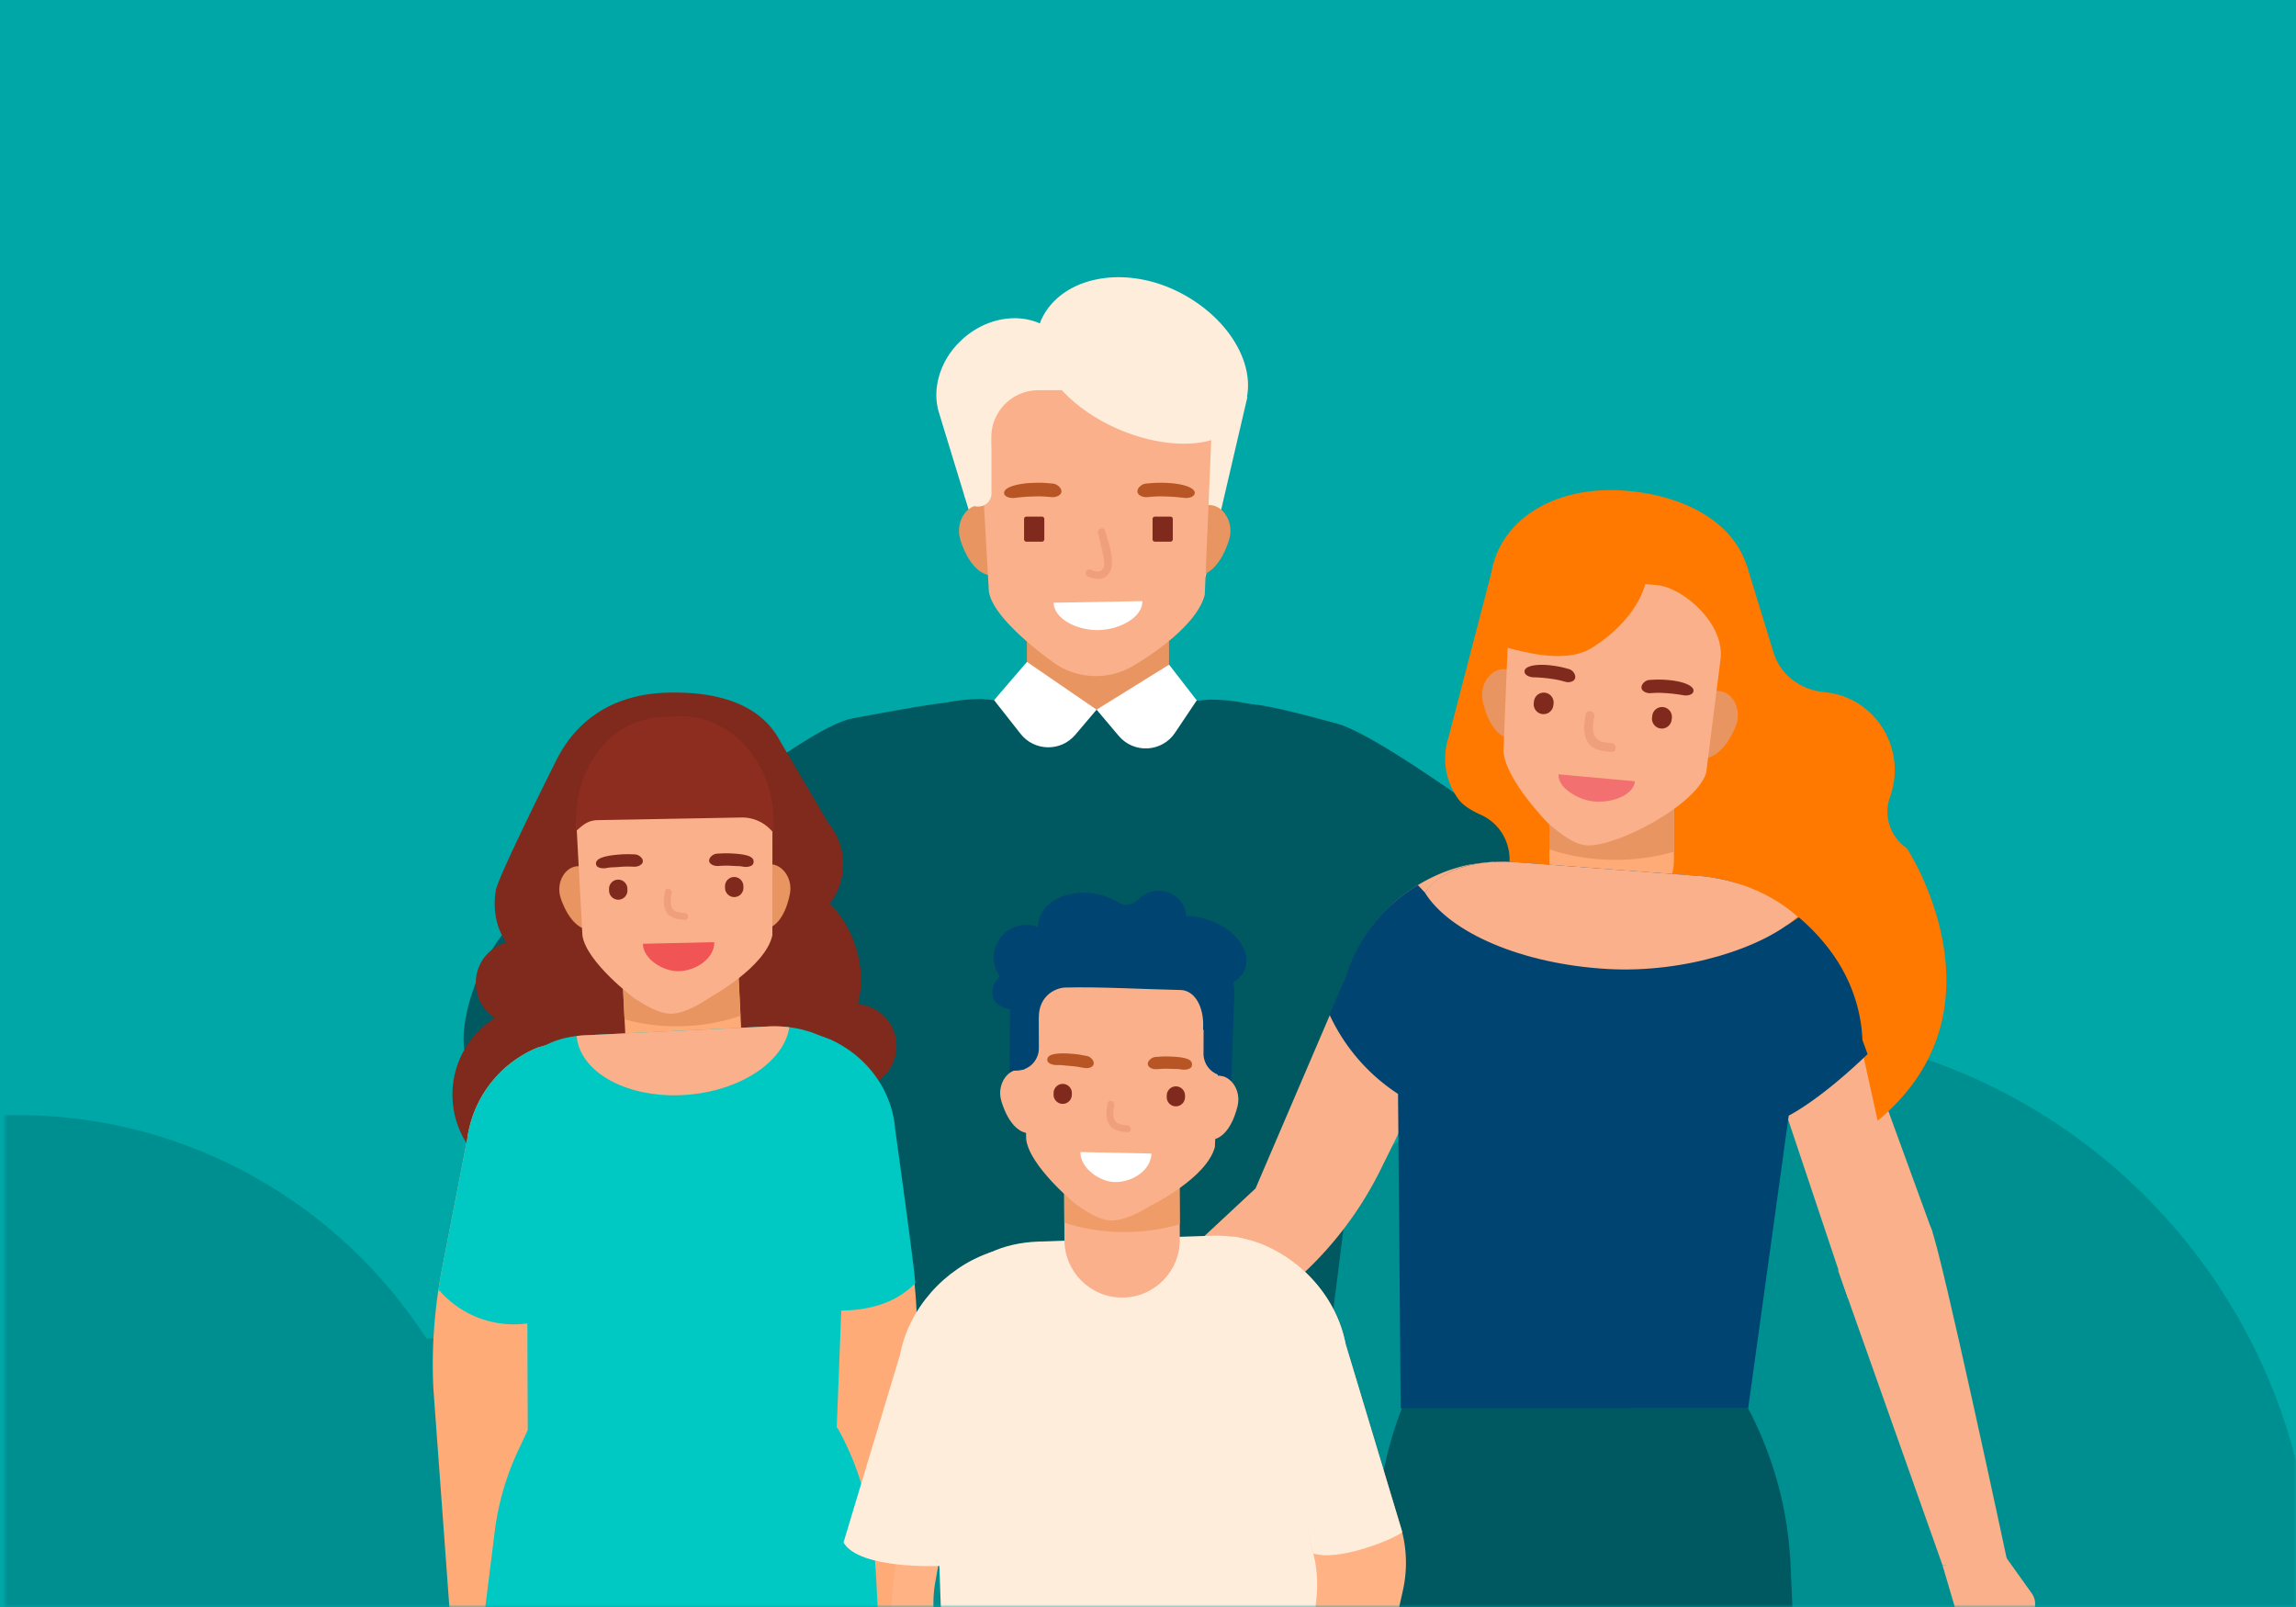 <svg xmlns="http://www.w3.org/2000/svg" xmlns:xlink="http://www.w3.org/1999/xlink" width="450" height="315" viewBox="0 0 450 315">
    <rect x="0" y="0" width="450" height="315" fill="#333333" stroke="none"/>
    <defs>
        <path id="a" d="M0 0h450v315H0z"/>
        <path id="c" d="M0 0h450v113.943H0z"/>
    </defs>
    <g fill="none" fill-rule="evenodd">
        <mask id="b" fill="#fff">
            <use xlink:href="#a"/>
        </mask>
        <use fill="#00A7A7" xlink:href="#a"/>
        <g mask="url(#b)">
            <path fill="#00A7A7" d="M21 315.505h423.872V33H21z"/>
            <g transform="translate(1 201.563)">
                <mask id="d" fill="#fff">
                    <use xlink:href="#c"/>
                </mask>
                <path fill="#005960" fill-opacity=".3" d="M340.02 0c-48.444 0-89.73 30.666-105.534 73.659-3.808-.39-7.67-.591-11.58-.591-28.909 0-55.265 10.923-75.182 28.865-11.897-24.11-36.564-40.774-65.163-41.151-17.03-26.344-46.644-43.781-80.33-43.781-52.803 0-95.609 42.835-95.609 95.676 0 52.84 42.806 95.675 95.608 95.675 15.232 0 29.629-3.57 42.41-9.911 10.86 6.301 23.475 9.911 36.932 9.911 10.725 0 20.913-2.294 30.107-6.413 7.924 54.367 54.7 96.12 111.226 96.12 48.445 0 89.731-30.666 105.535-73.658 3.807.39 7.67.59 11.58.59 62.086 0 112.416-50.365 112.416-112.495S402.106 0 340.02 0" mask="url(#d)"/>
            </g>
            <path fill="#005960" d="M226.244 147.417l5.682-3.146c11.608-6.204 5.062-9.246 30.112-2.438 9.59 2.607 42.833 28.007 42.833 28.007s35.248-2.2 44.966-2.748c8.832-.498 20.066 15.147 11.654 19.764l-17.24 4.625-87.214-5.834-30.793-38.23zM203.963 147.173l-5.682-3.146c-11.608-6.204 1.296-9.262-31.215-3.21-9.77 1.82-41.73 28.779-41.73 28.779s-9.946 9.463-19.664 8.916c-8.832-.498-20.295 27.397-11.883 32.014l10.449-19.29 99.725-44.063z"/>
            <path fill="#E89561" d="M201.263 149.722h27.861V119.73h-27.861z"/>
            <path fill="#FFEDDC" d="M208.171 80.294c1.597 1.74 3.536 3.306 5.74 4.632l-8.466-1.108a16.15 16.15 0 0 0 2.726-3.524m22.033-23.45c-10.646-4.94-22.335-2.341-26.11 5.804-.114.247-.193.502-.29.753-4.511-2.022-10.458-1.048-14.968 2.908-4.587 4.024-6.31 9.926-4.761 14.711-.015-.002 9.519 31.113 9.519 31.113l15.844-3.465 26.835 4.403 8.213-35.273-.096.028c1.46-7.657-4.688-16.574-14.186-20.982"/>
            <path fill="#E89561" d="M197.988 112.762l-3.48.019c-4.376.017-6.308-7.038-6.308-7.038-1.006-3.338 1.168-6.9 4.115-6.742l4.743-.006.93 13.767zM231.124 112.762l3.48.019c4.375.017 6.307-7.038 6.307-7.038 1.006-3.338-1.168-6.9-4.115-6.742l-4.743-.006-.93 13.767z"/>
            <path fill="#FAB08A" d="M215.193 69.197c-7.758 0-16.192 3.32-20.15 8.411-3.34 4.298-2.825 10.481-2.802 10.68l1.566 27.598c.763 5.797 13.16 14.32 13.16 14.32a14.35 14.35 0 0 0 15.631 0s11.88-6.822 13.53-13.658l1.51-36.199c.328-1.703-8.14-11.152-22.445-11.152"/>
            <path fill="#7F2A1C" d="M204.208 106.179h-3.03a.47.47 0 0 1-.468-.469v-3.977a.47.47 0 0 1 .468-.47h3.03a.47.47 0 0 1 .468.47v3.977a.47.47 0 0 1-.468.469"/>
            <path fill="#005960" d="M258.606 278.309l-88.636.882-11.887-107.493c0-19.114 15.215-34.683 34.315-34.683l22.525 2.091 22.267-1.974c19.1 0 34.842 15.378 34.842 34.491L258.606 278.31z"/>
            <path fill="#7F2A1C" d="M229.394 106.179h-3.03a.47.47 0 0 1-.468-.469v-3.977a.47.47 0 0 1 .468-.47h3.03a.47.47 0 0 1 .468.47v3.977a.47.47 0 0 1-.468.469"/>
            <path fill="#B75624" d="M232.363 97.619c-.073 0-.147-.004-.221-.014a36.667 36.667 0 0 0-3.86-.293c-1.459-.036-1.94-.006-3.387.133-.817.078-1.871-.296-1.961-1.027-.09-.73.804-1.541 1.633-1.62 1.583-.152 2.206-.197 3.794-.15 3.455.105 5.992.96 5.793 2.081-.118.661-1.054.89-1.791.89M198.597 97.619c.073 0 .147-.004.221-.014a36.578 36.578 0 0 1 3.86-.293c1.459-.036 1.94-.006 3.387.133.817.078 1.871-.297 1.961-1.027.09-.731-.804-1.541-1.633-1.62-1.583-.152-2.206-.197-3.794-.15-3.455.105-5.992.96-5.793 2.081.117.661 1.054.89 1.79.89"/>
            <path fill="#FFEDDC" d="M228.667 61.315c-10.646-4.94-21.6-3.93-24.465 2.256-.779 1.68-.86 3.57-.383 5.529-2.715.218-5.77 1.224-8.68 3.022-6.546 4.046-9.864 10.548-7.411 14.523a5.332 5.332 0 0 0 1.302 1.418v8.678a2.55 2.55 0 0 0 2.542 2.545h.204a2.55 2.55 0 0 0 2.543-2.545v-8.996c0-.094-.018-.184-.028-.276v-1.763c0-5.09 4.123-9.215 9.209-9.215h4.62c2.545 2.754 6.02 5.3 10.167 7.224 10.646 4.94 22.152 4.238 25.018-1.948 2.866-6.186-3.992-15.512-14.638-20.452"/>
            <path fill="#FFF" d="M214.924 139.106l-4.183 4.934c-2.832 3.34-8.013 3.244-10.72-.199l-5.187-6.6 6.44-7.496 13.65 9.361zM214.924 139.106l4.341 5.141c2.97 3.517 8.478 3.21 11.038-.615l4.25-6.348-5.423-7.003-14.206 8.825z"/>
            <path fill="#7F2A1C" d="M133.43 180.916c-1.74-1.908-3.837-3.468-6.215-4.518l.782-.27c1.136.104 2.298.165 3.51.13 3.455-.1 6.635-.772 9.467-1.891a12.671 12.671 0 0 0 3.163 4.416 15.086 15.086 0 0 0-1.254 3.476c-3.01-1.821-6.363-2.419-9.453-1.343zm-6.23-4.867l.006.345a17.76 17.76 0 0 0-1.482-.57c.485.086.975.164 1.476.225zm-10.518-3.853c1.788 1.235 3.827 2.218 6.077 2.914a17.754 17.754 0 0 0-2.703-.228c-2.28 0-4.452.446-6.454 1.23a15.639 15.639 0 0 0-.144-4.347l3.224.431zm51.44 24.632c.955-3.496.846-7.651-.586-11.771-1.104-3.177-2.839-5.883-4.91-7.945a12.59 12.59 0 0 0 2.63-7.703c0-3.072-1.096-5.887-2.915-8.08l-9.474-16.105c-3.83-7.255-12.29-9.731-22.108-9.447-10.701.309-17.884 5.432-21.794 13.405-.029-.007-11.296 22.592-11.764 25.25-.71 4.04.205 7.848 2.067 10.287-3.468.976-6.013 4.155-6.013 7.937a8.242 8.242 0 0 0 3.719 6.892c-4.98 3.149-8.295 8.69-8.295 15.02 0 9.815 7.952 17.773 17.76 17.773 9.81 0 17.761-7.958 17.761-17.773 0-1.556-.22-3.057-.596-4.496a17.629 17.629 0 0 0 6.743-2.949c3.788 4.848 9.277 7.234 14.116 5.55 3.693-1.284 6.219-4.663 7.193-8.925 2.414 1.46 5.044 2.119 7.587 1.77.246 4.335 3.827 7.779 8.221 7.779 4.554 0 8.245-3.695 8.245-8.251a8.244 8.244 0 0 0-7.587-8.218z"/>
            <path fill="#FFB385" d="M195.457 381.957l-1.49-5.584-3.184-11.048-7.528-47.04a24.837 24.837 0 0 1 .131-8.599l10.877-61.125s-1.921-1.035-3.397-.404c-8.487 3.62-13.337 12.774-14.538 21.929l-10.323 35.243a24.833 24.833 0 0 0 .26 12.562l14.599 51.468-1.026 8.409 3.175 8.15a4.306 4.306 0 0 0 5.253 2.563l4.27-1.286a4.309 4.309 0 0 0 2.92-5.238"/>
            <path fill="#FAB08A" d="M335.593 175s3.76.512 5.576 1.045c10.438 3.066 19.155 11.694 21.828 22.247l15.764 43.243-16.58 12.945L335.593 175z"/>
            <path fill="#FAB08A" d="M378.512 240.838c2.043 4.845 14.943 65.376 14.943 65.376l-12.726.631-20.473-57.8s16.212-13.052 18.256-8.207"/>
            <path fill="#FAB08A" d="M393.177 305.28l-12.448 1.565 3.465 11.797-1.122 7.69a3.154 3.154 0 0 0 2.978 3.452l7.364.376c1.595.082 3-1.043 3.269-2.618l2.14-12.492a3.676 3.676 0 0 0-.633-2.757l-5.013-7.013z"/>
            <path fill="#005960" d="M355.648 410.289l-4.746-104.176a72.571 72.571 0 0 0-8.274-30.035H319.63l.317-3.304-44.111.674a72.592 72.592 0 0 0-6.023 30.567l2.218 106.52 35.575-.017 5.081-62.118 9.644 62.38 33.316-.491z"/>
            <path fill="#FAE6BB" d="M275.556 243.977l9.561.465 8.676-14.328-14.449-4.024z"/>
            <path fill="#FF7900" d="M309.352 155.412c-.337 0-.667.026-.997.05a13.418 13.418 0 0 0 1.85-6.769c.012-4.816-2.639-9.133-6.54-11.536v-1.665L292.29 112.29l-8.328 32.008a13.917 13.917 0 0 0-.733 4.364c0 3.036 1 5.838 2.69 8.093.862 1.148 2.525 2.152 4.337 2.97 3.518 1.59 5.676 5.09 5.609 8.952l-.002.199c-.019 7.23 5.944 13.361 13.167 13.53 7.597.176 13.81-5.933 13.81-13.495 0-7.455-6.039-13.498-13.488-13.498"/>
            <path fill="#FF7900" d="M362.687 195.554c-10.112 0-18.308-7.296-18.308-16.296 0-.697.065-1.378.16-2.052-2.143 1.246-4.233 2.069-6.08 2.052-10.622-.098-17.668-13.51-17.668-13.51l-8.623-43.049 30.195-11.857 5.273 17.19c1.407 4.41 5.436 7.293 10.097 7.658 6.173.593 11.608 5.106 13.185 11.595.752 3.09.52 6.183-.493 8.94-1.348 3.667.065 7.87 3.305 10.051 0 0 20.783 31.444-5.725 53.398"/>
            <path fill="#FAB08A" d="M292.856 168.908s-3.782.303-5.624.735c-10.592 2.484-19.773 10.616-23.024 21.005l-18.13 42.305-14.858 13.843 14.277 10.558a70.53 70.53 0 0 0 25.078-28.066l16.217-32.795 6.064-27.585z"/>
            <path fill="#FF7900" d="M342.937 119.476c-1.575 10.49-12.72 18.329-27.572 16.977-14.85-1.353-23.678-11.01-23.334-21.612.399-12.29 12.141-19.973 26.992-18.62 14.85 1.352 25.958 9.647 23.914 23.255"/>
            <path fill="#E89561" d="M299.476 145.05l-3.378-.29c-4.247-.37-5.498-7.384-5.498-7.384-.682-3.327 1.742-6.591 4.587-6.178l4.6.415-.311 13.437zM330.087 148.298l3.374.326c4.244.403 6.74-6.271 6.74-6.271 1.27-3.15-.525-6.797-3.398-6.904l-4.6-.423-2.116 13.272z"/>
            <path fill="#FFAB78" d="M315.87 178.671c-6.741 0-12.206-2.74-12.206-9.486v-15.993h24.411v15.356c0 6.746-5.465 10.123-12.205 10.123"/>
            <path fill="#E89561" d="M303.664 166.492c3.863 1.309 8.27 2.056 12.954 2.056 4.093 0 7.965-.582 11.457-1.598v-16.938h-24.411v16.48z"/>
            <path fill="#FAB08A" d="M305.38 112.945c-5.058-.452-9.46 3.416-9.678 8.493l-1.033 25.691c.23 5.691 8.995 14.495 8.995 14.495 2.124 1.672 4.713 3.95 7.412 4.088 5.656.285 21.11-7.657 23.314-14.143l2.786-22.063c1.13-7.149-7.338-14.333-12.348-14.803-7.423-.695-11.99-1.091-19.448-1.758"/>
            <path fill="#7F2A1C" d="M302.29 139.973a1.938 1.938 0 0 1-1.684-2.153l.042-.354a1.938 1.938 0 0 1 2.152-1.685 1.938 1.938 0 0 1 1.684 2.153l-.043.354a1.938 1.938 0 0 1-2.151 1.685M325.475 142.8a1.938 1.938 0 0 1-1.684-2.153l.043-.354a1.938 1.938 0 0 1 2.151-1.686 1.94 1.94 0 0 1 1.685 2.153l-.044.354a1.938 1.938 0 0 1-2.151 1.685"/>
            <path fill="#F37070" d="M312.37 157.094c-3.115-.283-7.135-2.746-6.902-5.313l14.965 1.363c-.233 2.566-4.185 4.304-8.064 3.95"/>
            <path fill="#FFAB78" d="M109.683 204.092l-4.375 1.284a22.598 22.598 0 0 0-13.743 17.962l-4.952 25.518a97.67 97.67 0 0 0-1.675 23.324l3.741 51.085s11.042 2.197 16.507 0l-1.22-12.677-.213-49.03 5.93-57.466zM158.36 202.314l4.296 1.53a22.602 22.602 0 0 1 12.702 18.714l3.496 25.758a97.652 97.652 0 0 1 .349 23.381l-4.037 38.271-1.715 17.282c-5.597 1.831-10.094-15.784-15.425-18.288l2.995-48.938-2.66-57.71z"/>
            <path fill="#E89561" d="M118.897 182.154l-3.156.088c-3.969.105-5.865-6.255-5.865-6.255-.982-3.006.917-6.282 3.593-6.2l4.302-.102 1.126 12.469zM146.742 182.444l3.139-.345c3.945-.441 4.953-7 4.953-7 .56-3.114-1.77-6.098-4.41-5.65l-4.275.49.593 12.505z"/>
            <path fill="#FFAB78" d="M134.479 213.786c-6.272.308-11.605-4.53-11.912-10.805l-.776-15.817 22.71-1.115.775 15.816c.308 6.276-4.526 11.612-10.797 11.92"/>
            <path fill="#E89561" d="M122.398 199.803c3.653 1.042 7.787 1.535 12.145 1.321 3.808-.187 7.382-.905 10.585-2.01l-.773-15.757-22.709 1.115.752 15.331z"/>
            <path fill="#FAB08A" d="M120.468 150.644c-4.729.115-6.791 6.08-7.496 10.85l1.183 21.915c.812 5.242 10.178 12.292 10.178 12.292 2.142 1.324 4.773 3.058 7.29 3.001 2.516-.056 5.616-1.884 7.696-3.302 0 0 10.706-5.836 12.062-12.072l.01-23.206c.06-4.69-3.467-10.09-8.153-9.997-6.943.138-15.798.35-22.77.52"/>
            <path fill="#7F2A1C" d="M121.213 176.356a1.806 1.806 0 0 1-1.84-1.76l-.007-.332a1.805 1.805 0 0 1 1.758-1.84c.99-.023 1.818.769 1.84 1.759l.007.332a1.805 1.805 0 0 1-1.758 1.84M143.944 175.84a1.806 1.806 0 0 1-1.84-1.759l-.007-.332a1.805 1.805 0 0 1 1.758-1.84c.99-.024 1.817.769 1.84 1.759l.007.332a1.805 1.805 0 0 1-1.758 1.84M146.019 169.927a1.402 1.402 0 0 1-.2-.02c-1.154-.191-.85-.102-2.013-.17-1.321-.08-1.758-.068-3.076.01-.743.045-1.687-.33-1.744-.995-.058-.666.78-1.371 1.534-1.416 1.44-.085 2.007-.106 3.444-.011 3.13.208 3.925.844 3.707 1.854-.128.596-.984.772-1.652.748M118.507 170.198c.066-.004.132-.011.2-.025 1.149-.217 1.33-.13 2.49-.224 1.32-.11 1.756-.107 3.075-.057.744.027 1.68-.367 1.722-1.034.043-.667-.809-1.354-1.565-1.382-1.441-.053-2.008-.061-3.444.065-3.124.277-4.387.94-4.147 1.946.14.592 1 .75 1.669.71"/>
            <path fill="#F05454" d="M132.97 190.37c-2.914.066-6.906-2.32-6.974-5.373l13.992-.317c.07 3.053-3.393 5.608-7.019 5.69"/>
            <path fill="#8C2D1F" d="M132.695 140.4l-2.982.141c-10.191.486-17.326 10.053-16.812 21.642l.08.659c1.386-1.256 2.326-2.046 4.194-2.08l28.133-.519a7.734 7.734 0 0 1 5.946 2.622l.385.439-.004-2.557c-.158-11.658-8.702-20.836-18.94-20.348"/>
            <path fill="#7F2A1C" d="M300.227 132.738c.064.01.13.017.197.018a29.92 29.92 0 0 1 3.439.277c1.288.177 1.706.275 2.957.619.705.193 1.692-.015 1.886-.704.195-.69-.463-1.598-1.18-1.794-1.368-.374-1.908-.508-3.312-.692-3.054-.4-5.419.055-5.421 1.162-.001.652.786 1.007 1.434 1.114"/>
            <path fill="#FAE6BB" d="M135.291 221.526c9.81-1.264 16.772-9.986 15.55-19.482-.014-.118-.045-.229-.062-.346l-35.559 1.845a16.802 16.802 0 0 0 .097 3.078c1.222 9.495 10.164 16.168 19.974 14.905"/>
            <path fill="#FF7900" d="M321.77 107.842c3.234 5.173-1.111 13.728-9.706 19.108-8.595 5.38-25.053-4.526-21.417.374.617.83 1.112-13.73 9.706-19.109 8.595-5.38 18.184-5.547 21.418-.373"/>
            <path fill="#00C9C3" d="M170.628 221.736c-.328-12.889-7.341-20.905-19.647-20.551l-35.79 1.73c-12.306.353-16.906 8.916-16.579 21.805l4.672 16.238.153 39.85c2.469.32 41.806 2.522 60.55-.814l1.368-35.477 5.273-22.78z"/>
            <path fill="#FAB08A" d="M151.024 201.183l-35.789 1.73a24.72 24.72 0 0 0-2.225.162c.683 7.419 10.588 12.548 22.124 11.481 10.42-.963 18.58-6.654 19.564-13.193a24.407 24.407 0 0 0-3.674-.18"/>
            <path fill="#00C9C3" d="M105.307 205.376a22.6 22.6 0 0 0-13.743 17.962l-4.952 25.518a98.44 98.44 0 0 0-.672 3.95l.729.765a19.4 19.4 0 0 0 16.857 5.821l4.81-42.255 1.347-13.045-4.376 1.284zM179.385 251.545c-.127-2.847-3.938-30.171-3.938-30.171-.585-7.592-5.428-14.311-12.702-17.622l-4.016-1.487 2.05 50.28-.27 4.159.352.03c6.953.614 13.786-.355 18.524-5.189"/>
            <path fill="#FAE6BB" d="M212.951 259.252c2.239 4.758 17.58 64.716 17.58 64.716l-12.69 1.147-22.799-56.923s15.67-13.698 17.909-8.94"/>
            <path fill="#004472" d="M366.033 206.622l-1.006-2.76c-.433-9.7-5.121-17.768-12.463-24.046l-2.31 1.547c-2.476-5.126-7.313-8.577-16.508-9.599l-37.47-2.814c-8.308-.371-13.635 1.724-17.025 6.004l-.01-.028-1.35-1.43c-6.464 3.901-11.584 10.022-13.842 17.236l-3.485 8.133a37.106 37.106 0 0 0 13.44 15.56l.52 61.653h68.104l7.95-57.39c7.15-3.848 15.455-12.066 15.455-12.066"/>
            <path fill="#FAB08A" d="M333.87 171.764l-37.47-2.814c-8.266-.37-14.032 1.757-17.158 5.975 4.812 7.844 18.97 14.043 35.774 15.01 15.203.876 30.664-4.19 37.286-10.258-3.072-2.825-9.412-6.91-18.432-7.913"/>
            <path fill="#FFEDDC" d="M257.975 351.78l-72.18 4.177-2.998-87.456c-.522-14.433 6.353-24.61 20.775-25.134l33.825-1.138c14.423-.523 23.082 10.727 23.605 25.159l-3.027 84.392z"/>
            <path fill="#004472" d="M236.623 180.242a13.981 13.981 0 0 0-4.165-.673c-.07-2.423-1.977-4.541-4.608-4.914-1.571-.223-3.074.223-4.187 1.11a2.04 2.04 0 0 0-.281.28c-1.076 1.28-2.84 1.7-4.26.82-1.377-.853-3.046-1.469-4.888-1.73-5.375-.76-10.179 1.786-10.73 5.687a5.21 5.21 0 0 0-.04.914c-.644-.25-1.328-.423-2.057-.45a6.41 6.41 0 0 0-6.643 6.165c-.055 1.467.407 2.822 1.195 3.934-1.213 1.206-1.784 2.732-1.352 4.083.426 1.331 1.733 2.152 3.356 2.342l-.148 17.48 16.678-2.295-.098 3.887 26.698 1.257.754-21.489c.006-.053.019-.105.024-.158.12-1.414.07-2.722-.132-3.931 1.127-.692 1.96-1.646 2.338-2.832 1.136-3.563-2.201-7.81-7.454-9.487"/>
            <path fill="#FAB08A" d="M204.912 222.19l-3.14-.05c-3.948-.069-5.554-6.471-5.554-6.471-.844-3.031 1.187-6.203 3.842-6.003l3.858-.464.994 12.989zM234.219 223.62l3.133-.206c3.94-.264 5.228-6.738 5.228-6.738.693-3.069-1.491-6.136-4.134-5.806l-4.269.299.042 12.451zM219.984 254.347c-6.244.031-11.332-5.01-11.363-11.258l-.078-15.75 22.613-.113.079 15.75c.03 6.249-5.006 11.34-11.25 11.371"/>
            <path fill="#F09C69" d="M208.605 239.66c3.584 1.194 7.67 1.866 12.009 1.845 3.792-.02 7.375-.577 10.606-1.534l-.078-15.69-22.613.112.076 15.266z"/>
            <path fill="#FAB08A" d="M208.738 193.575c-1.57.041-5.165 1.363-5.148 5.948l-2.846 5.286.376 18.464c.577 5.244 9.576 12.66 9.576 12.66 2.07 1.41 4.608 3.248 7.11 3.302 2.504.053 5.664-1.626 7.793-2.944 0 0 10.893-5.33 12.514-11.466l.763-19.182-3.075-3.884c.266-4.658-1.798-7.65-4.416-7.701-6.905-.136-15.713-.661-22.647-.483"/>
            <path fill="#7F2A1C" d="M208.244 216.375a1.796 1.796 0 0 1-1.752-1.83l.008-.33a1.796 1.796 0 0 1 1.827-1.752 1.795 1.795 0 0 1 1.751 1.83l-.007.33a1.796 1.796 0 0 1-1.827 1.752M230.423 216.86a1.796 1.796 0 0 1-1.752-1.83l.008-.33a1.796 1.796 0 0 1 1.827-1.752 1.796 1.796 0 0 1 1.752 1.829l-.007.33a1.796 1.796 0 0 1-1.828 1.752"/>
            <path fill="#B75624" d="M231.972 209.68a1.438 1.438 0 0 1-.2-.017c-1.15-.173-.847-.088-2.003-.138-1.316-.06-1.75-.042-3.06.056-.737.055-1.681-.302-1.749-.963-.067-.662.755-1.375 1.505-1.432 1.43-.105 1.993-.135 3.425-.062 3.115.159 3.915.78 3.714 1.788-.118.594-.967.782-1.632.769"/>
            <path fill="#00C9C3" d="M172.664 327.25l-78.969-.834 3.262-26.165a52.914 52.914 0 0 1 4.608-15.949l1.845-3.929 59.415-.502h1.303c5.279 9.414 7.03 18.772 7.6 29.604l.936 17.775z"/>
            <path fill="#B75624" d="M206.796 208.76c.066.007.132.01.2.007 1.163-.039 1.327.074 2.481.158 1.314.093 1.744.162 3.032.411.727.14 1.706-.105 1.85-.754.143-.649-.59-1.454-1.329-1.596-1.408-.272-1.964-.366-3.394-.46-3.113-.203-4.455.257-4.372 1.281.048.604.87.89 1.532.953"/>
            <path fill="#FFF" d="M218.447 231.702c-2.897-.062-6.756-2.714-6.689-5.882l13.917.298c-.067 3.168-3.62 5.66-7.228 5.584"/>
            <path fill="#004472" d="M199.236 209.857l-.941.005-.062-16.447 5.328-1.558.051 13.581a4.4 4.4 0 0 1-4.376 4.419M240.255 210.936l.941.005.074-16.446-5.327-1.562-.062 13.581a4.4 4.4 0 0 0 4.374 4.422"/>
            <path fill="#FFEDDC" d="M176.399 265.546l-11.077 36.817c3.124 5.316 18.792 4.591 18.794 4.586l14.303-62.507s-3.157.623-4.667 1.167c-8.682 3.124-15.625 10.868-17.353 19.937"/>
            <path fill="#FFB385" d="M274.498 299.155l-10.769-35.701c-1.728-9.07-8.671-16.814-17.353-19.937-1.51-.544-3.368.6-3.368.6l14.39 60.394c.706 2.8.92 5.703.629 8.578l-4.799 47.396-2.539 11.213-1.165 5.66a4.31 4.31 0 0 0 3.218 5.062l4.338 1.036a4.306 4.306 0 0 0 5.095-2.861l2.7-8.322-1.51-8.335 11.6-52.227c.924-4.156.763-8.48-.467-12.556"/>
            <path fill="#FFEDDC" d="M263.73 263.454l11.076 36.817c-.214.75-11.156 5.552-16.656 4.411l-.749-.155c-.003-.016-15.692-62.178-15.692-62.178s3.157.624 4.667 1.168c8.682 3.123 15.625 10.867 17.353 19.937"/>
            <path fill="#7F2A1C" d="M330.24 136.32a1.28 1.28 0 0 1-.2-.022 31.223 31.223 0 0 0-3.496-.43c-1.325-.089-1.764-.077-3.085.004-.745.045-1.688-.358-1.74-1.074-.053-.714.792-1.47 1.549-1.516 1.444-.087 2.012-.108 3.454-.002 3.136.23 5.407 1.157 5.181 2.241-.133.64-.993.827-1.663.8"/>
            <path fill="#FFF" d="M215.164 123.516c-4.35.002-8.59-2.32-8.676-5.373l17.41-.317c.085 3.053-4.222 5.608-8.734 5.69"/>
            <g fill="#F09F7C">
                <path d="M310.784 140.034c.21-1.105 1.897-.637 1.687.465-.201 1.117-.41 2.34-.053 3.45.463 1.491 2.08 1.595 3.426 1.7 1.11.087 1.118 1.837 0 1.748-1.748-.136-3.81-.364-4.736-2.052-.891-1.627-.638-3.568-.324-5.31M217.097 216.27c.16-.846 1.453-.487 1.292.357-.155.856-.315 1.792-.04 2.644.354 1.143 1.593 1.222 2.625 1.302.85.067.857 1.408 0 1.34-1.34-.104-2.92-.28-3.63-1.573-.683-1.246-.489-2.734-.247-4.07M130.345 174.673c.16-.847 1.453-.488 1.292.356-.154.856-.315 1.792-.04 2.644.354 1.142 1.593 1.222 2.625 1.302.85.067.857 1.408 0 1.34-1.34-.104-2.92-.28-3.63-1.573-.683-1.246-.488-2.734-.247-4.07M213.826 111.655c.386.186.794.364 1.224.371.676.008 1.12-.334 1.306-1.04.149-.586-.066-1.626-.17-2.19a53.456 53.456 0 0 0-.98-4.217c-.252-.914 1.12-1.5 1.373-.58.609 2.22 1.907 5.406 1.113 7.693-.727 2.087-2.693 2.072-4.452 1.337-.883-.371-.304-1.745.586-1.374"/>
            </g>
        </g>
    </g>
</svg>
